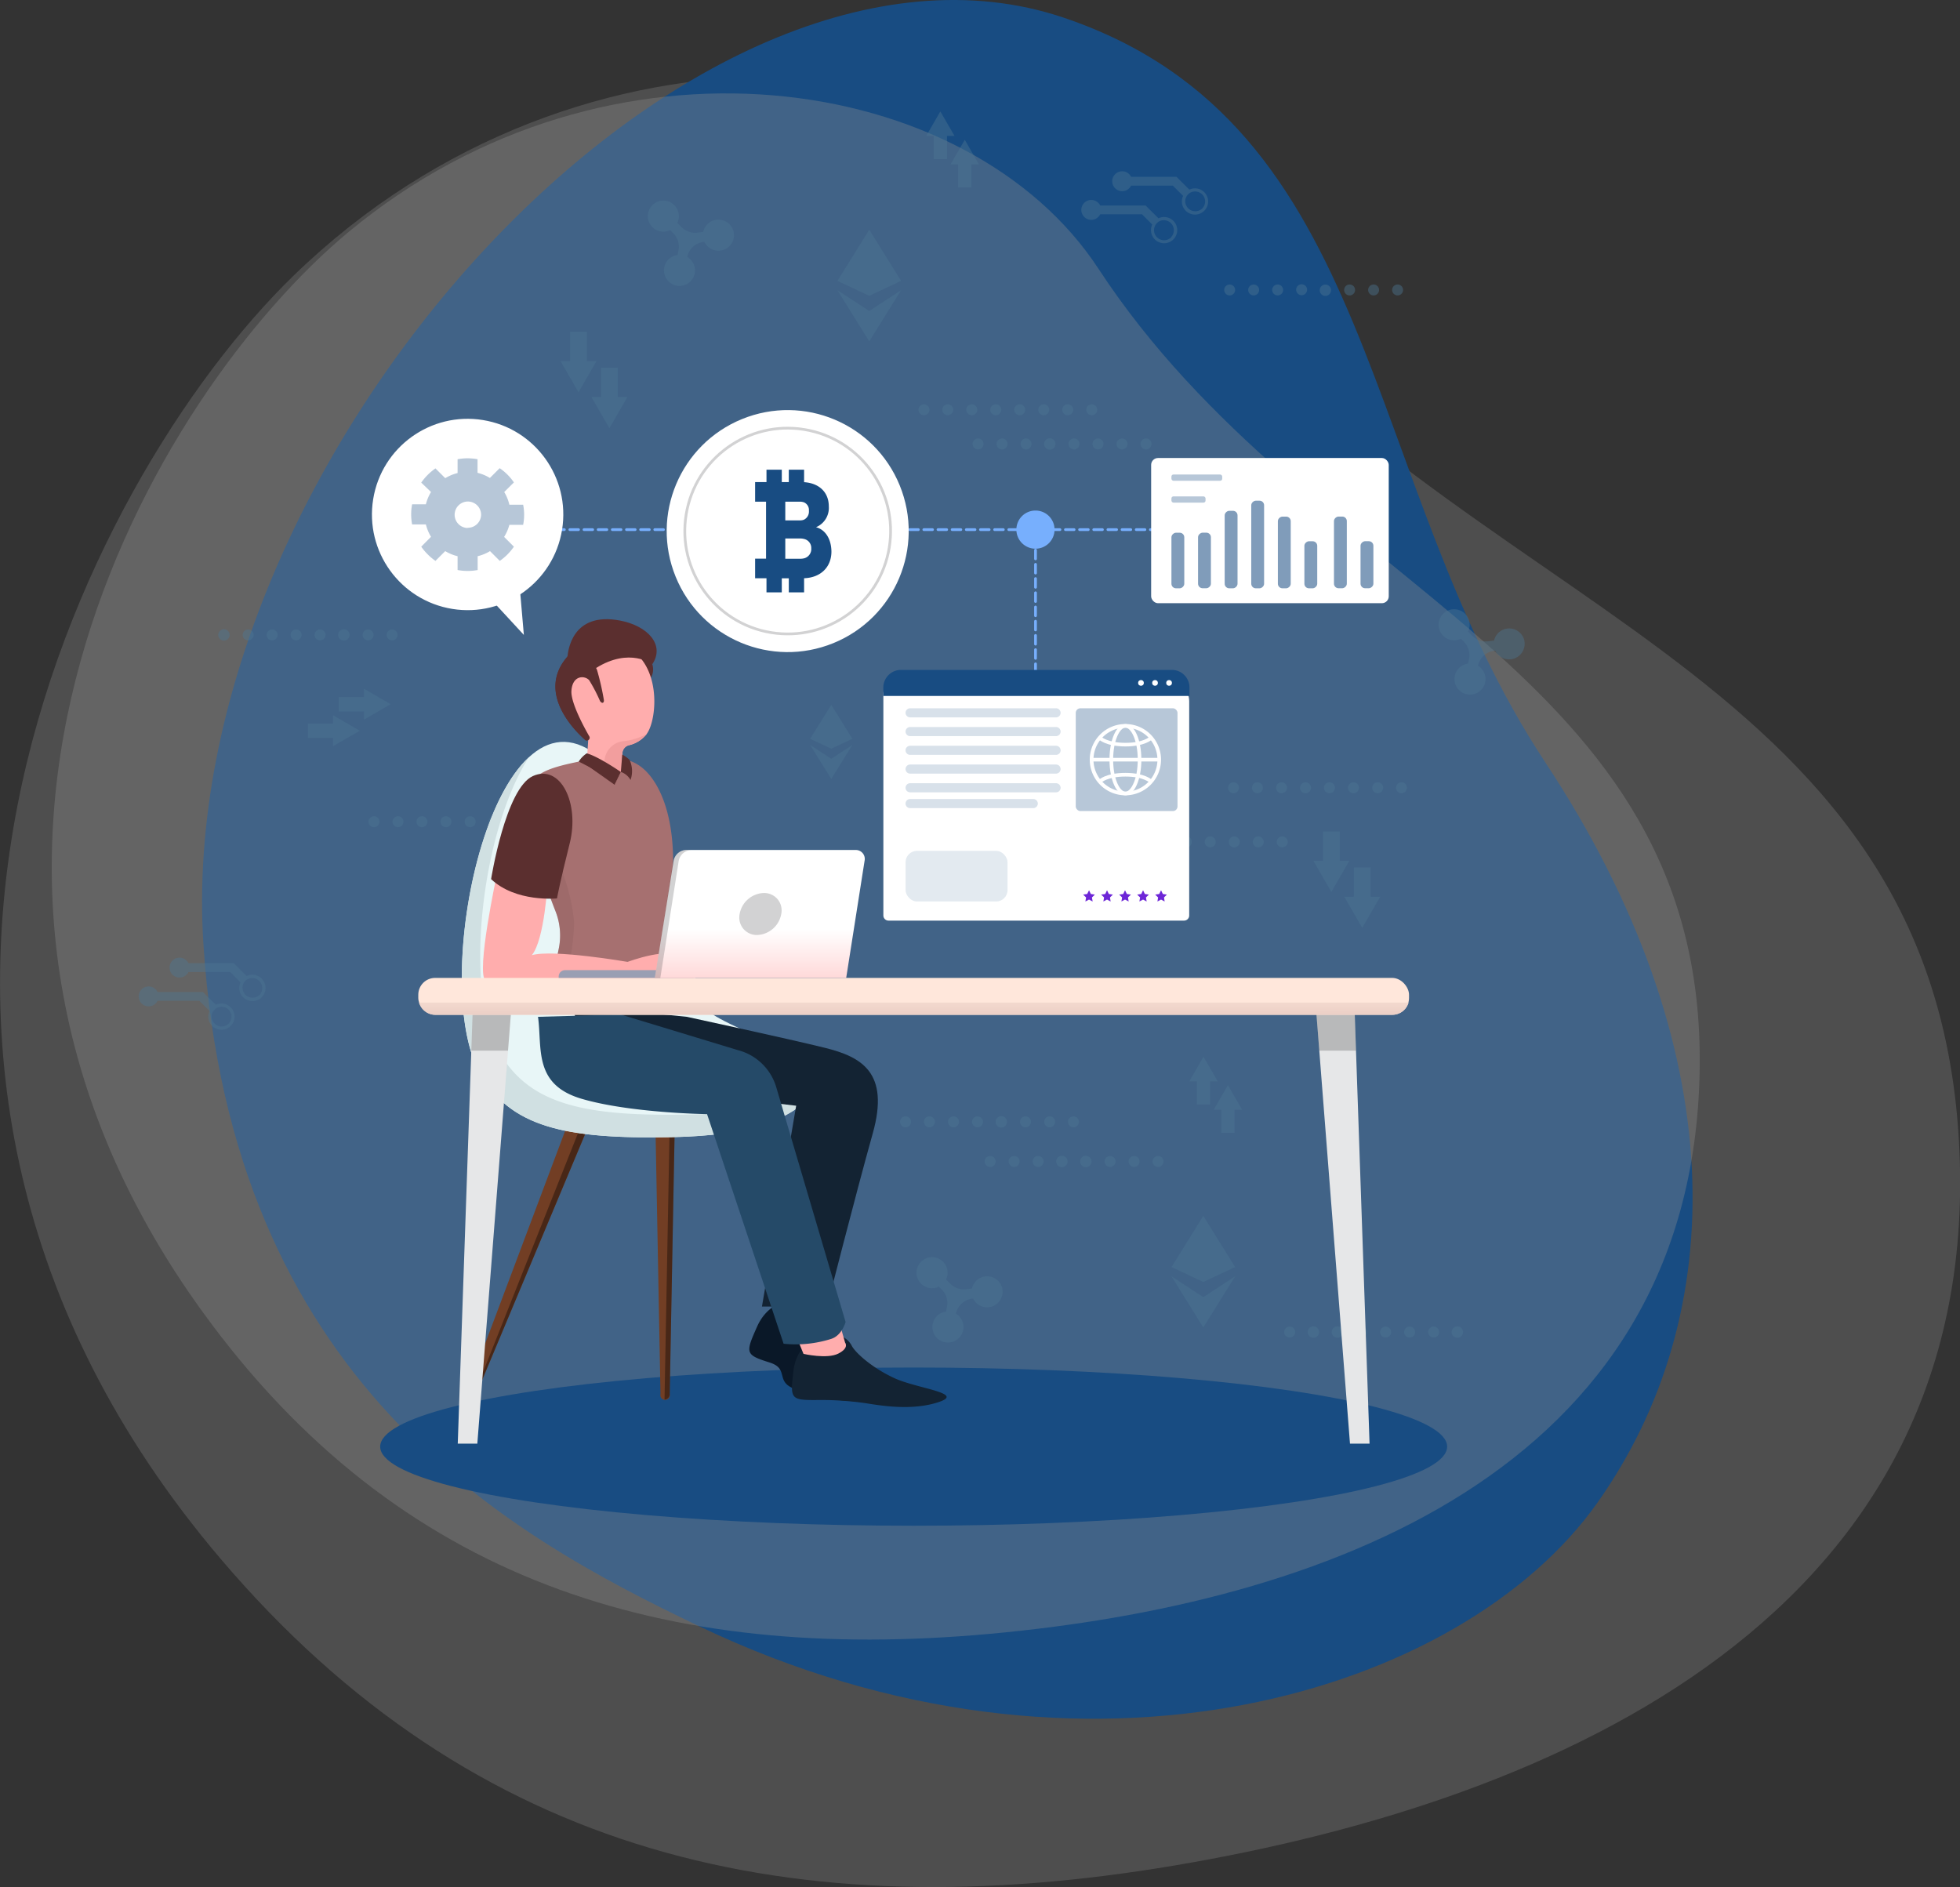 <svg xmlns="http://www.w3.org/2000/svg" xmlns:xlink="http://www.w3.org/1999/xlink" viewBox="0 0 358.51 345.19"><rect x="0" y="0" width="358.51" height="345.19" fill="#333333" stroke="none"/><defs><style>.cls-1{isolation:isolate;}.cls-2{fill:#d6d6d6;opacity:0.17;}.cls-2,.cls-21,.cls-4,.cls-5{mix-blend-mode:multiply;}.cls-3,.cls-32,.cls-33,.cls-34{fill:#184c82;}.cls-4{fill:#909090;opacity:0.34;}.cls-5{opacity:0.43;}.cls-6{fill:#4c7693;}.cls-7{fill:#723e24;}.cls-8{opacity:0.37;}.cls-9{fill:#e8f6f7;}.cls-10{fill:#d0e0e2;}.cls-11{fill:#0a1828;}.cls-12{fill:#132333;}.cls-13{fill:#ffadad;}.cls-14{fill:#254a68;}.cls-15{fill:#a67070;}.cls-16{fill:#916262;opacity:0.38;}.cls-17{fill:#5b2f2f;}.cls-18{fill:#f29e9e;}.cls-19{fill:#e5bb98;}.cls-20{fill:#e6e7e8;}.cls-21,.cls-26,.cls-37{opacity:0.2;}.cls-22{fill:#ffe7db;}.cls-23{fill:url(#linear-gradient);}.cls-24{fill:#9a9fb3;}.cls-25{fill:url(#linear-gradient-2);}.cls-26{fill:#212226;}.cls-27{fill:#77affd;}.cls-28,.cls-29,.cls-30,.cls-37{fill:none;stroke-width:0.5px;}.cls-28,.cls-29,.cls-30{stroke:#77affd;stroke-linecap:round;stroke-linejoin:round;}.cls-29{stroke-dasharray:1.59 1;}.cls-30{stroke-dasharray:1.6 1;}.cls-31{fill:#fff;}.cls-32,.cls-35{opacity:0.55;}.cls-33{opacity:0.31;}.cls-34{opacity:0.12;}.cls-36{fill:#6d26d7;}.cls-37{stroke:#212226;stroke-miterlimit:10;}</style><linearGradient id="linear-gradient" x1="167.12" y1="173" x2="167.12" y2="197.17" gradientUnits="userSpaceOnUse"><stop offset="0" stop-color="#ffe7db"/><stop offset="0.24" stop-color="#fde4d8"/><stop offset="0.41" stop-color="#f5dbd0"/><stop offset="0.56" stop-color="#e8cbc2"/><stop offset="0.69" stop-color="#d6b5ae"/><stop offset="0.82" stop-color="#be9994"/><stop offset="0.94" stop-color="#a27674"/><stop offset="1" stop-color="#916262"/></linearGradient><linearGradient id="linear-gradient-2" x1="1497.75" y1="169.74" x2="1497.75" y2="188.87" gradientTransform="matrix(-1, 0, -0.16, 1.01, 1663.36, -1.46)" gradientUnits="userSpaceOnUse"><stop offset="0" stop-color="#fff"/><stop offset="1" stop-color="#ffadad"/></linearGradient></defs><title>Asset 6</title><g class="cls-1"><g id="Layer_2" data-name="Layer 2"><g id="OBJECTS"><path class="cls-2" d="M40.45,285.25C86.81,339.7,145.32,353,215,341.21s148.59-45.83,143.28-133.06-91.57-96.09-142.78-162.4C184.55,5.7,106.17-.54,53.65,50.47,15.19,87.84-38,193.07,40.45,285.25Z"/><path class="cls-3" d="M194.56,3.23c58.2,19.64,53.86,84.36,88.12,136.26s34,100.84,9.45,135.47S198.61,331.23,128,297.53c-35.75-17.07-85.62-45-90.79-124.78C31.45,83.87,126.6-19.7,194.56,3.23Z"/><path class="cls-4" d="M37.13,240.07c35.61,49.09,84.2,64.22,143.87,58.8s128.64-29,129.89-103.06-71.08-87.27-110-146.7C177.36,13.21,111.5,2.78,63.74,42.45,28.77,71.5-23.15,157,37.13,240.07Z"/><ellipse class="cls-3" cx="167.12" cy="264.62" rx="97.58" ry="14.47"/><g class="cls-5"><path class="cls-6" d="M225.92,53.09a1,1,0,1,1-1-1.05A1,1,0,0,1,225.92,53.09Z"/><path class="cls-6" d="M230.31,53.09a1,1,0,1,1-1-1.05A1,1,0,0,1,230.31,53.09Z"/><path class="cls-6" d="M234.7,53.09a1,1,0,1,1-1-1.05A1,1,0,0,1,234.7,53.09Z"/><path class="cls-6" d="M239.08,53.09A1,1,0,1,1,238,52,1,1,0,0,1,239.08,53.09Z"/><circle class="cls-6" cx="242.43" cy="53.09" r="1.04"/><path class="cls-6" d="M247.86,53.09a1,1,0,1,1-1-1.05A1,1,0,0,1,247.86,53.09Z"/><path class="cls-6" d="M252.25,53.09a1,1,0,1,1-1-1.05A1,1,0,0,1,252.25,53.09Z"/><path class="cls-6" d="M256.64,53.09a1,1,0,1,1-1-1.05A1,1,0,0,1,256.64,53.09Z"/><path class="cls-6" d="M170,75a1,1,0,1,1-1-1.05A1,1,0,0,1,170,75Z"/><path class="cls-6" d="M174.36,75a1,1,0,1,1-1-1.05A1,1,0,0,1,174.36,75Z"/><path class="cls-6" d="M178.75,75a1,1,0,1,1-1-1.05A1,1,0,0,1,178.75,75Z"/><path class="cls-6" d="M183.14,75a1,1,0,1,1-1-1.05A1,1,0,0,1,183.14,75Z"/><path class="cls-6" d="M187.52,75a1,1,0,1,1-1-1.05A1,1,0,0,1,187.52,75Z"/><path class="cls-6" d="M191.91,75a1,1,0,1,1-1-1.05A1,1,0,0,1,191.91,75Z"/><path class="cls-6" d="M196.3,75a1,1,0,1,1-1-1.05A1,1,0,0,1,196.3,75Z"/><path class="cls-6" d="M200.69,75a1,1,0,1,1-1-1.05A1,1,0,0,1,200.69,75Z"/><path class="cls-6" d="M179.9,81.21a1,1,0,1,1-1-1A1,1,0,0,1,179.9,81.21Z"/><path class="cls-6" d="M184.29,81.21a1,1,0,1,1-1-1A1,1,0,0,1,184.29,81.21Z"/><path class="cls-6" d="M188.68,81.21a1,1,0,1,1-1.05-1A1,1,0,0,1,188.68,81.21Z"/><path class="cls-6" d="M193.06,81.21a1,1,0,1,1-2.08,0,1,1,0,0,1,2.08,0Z"/><path class="cls-6" d="M197.45,81.21a1,1,0,1,1-1-1A1,1,0,0,1,197.45,81.21Z"/><path class="cls-6" d="M201.84,81.21a1,1,0,1,1-1-1A1,1,0,0,1,201.84,81.21Z"/><path class="cls-6" d="M206.23,81.21a1,1,0,1,1-1-1A1,1,0,0,1,206.23,81.21Z"/><path class="cls-6" d="M210.62,81.21a1,1,0,1,1-1-1A1,1,0,0,1,210.62,81.21Z"/><path class="cls-6" d="M166.64,205.21a1,1,0,1,1-1-1A1,1,0,0,1,166.64,205.21Z"/><path class="cls-6" d="M171,205.21a1,1,0,1,1-1.05-1A1,1,0,0,1,171,205.21Z"/><path class="cls-6" d="M175.41,205.21a1,1,0,1,1-1-1A1,1,0,0,1,175.41,205.21Z"/><path class="cls-6" d="M179.8,205.21a1,1,0,1,1-1-1A1,1,0,0,1,179.8,205.21Z"/><path class="cls-6" d="M184.19,205.21a1,1,0,0,1-2.08,0,1,1,0,1,1,2.08,0Z"/><path class="cls-6" d="M188.58,205.21a1,1,0,1,1-1-1A1,1,0,0,1,188.58,205.21Z"/><path class="cls-6" d="M193,205.21a1,1,0,1,1-1.05-1A1,1,0,0,1,193,205.21Z"/><path class="cls-6" d="M197.35,205.21a1,1,0,1,1-1-1A1,1,0,0,1,197.35,205.21Z"/><path class="cls-6" d="M182.11,212.46a1,1,0,1,1-1-1A1,1,0,0,1,182.11,212.46Z"/><path class="cls-6" d="M186.5,212.46a1,1,0,1,1-1.05-1A1,1,0,0,1,186.5,212.46Z"/><path class="cls-6" d="M190.88,212.46a1,1,0,1,1-1-1A1,1,0,0,1,190.88,212.46Z"/><path class="cls-6" d="M195.27,212.46a1,1,0,1,1-2.08,0,1,1,0,1,1,2.08,0Z"/><path class="cls-6" d="M199.66,212.46a1,1,0,1,1-2.08,0,1,1,0,1,1,2.08,0Z"/><path class="cls-6" d="M204.05,212.46a1,1,0,1,1-1-1A1,1,0,0,1,204.05,212.46Z"/><path class="cls-6" d="M208.44,212.46a1,1,0,1,1-1.05-1A1,1,0,0,1,208.44,212.46Z"/><path class="cls-6" d="M212.82,212.46a1,1,0,1,1-1-1A1,1,0,0,1,212.82,212.46Z"/><path class="cls-6" d="M42,116.14a1,1,0,0,1-2.08,0,1,1,0,0,1,2.08,0Z"/><path class="cls-6" d="M46.39,116.14a1,1,0,1,1-1-1A1,1,0,0,1,46.39,116.14Z"/><path class="cls-6" d="M50.78,116.14a1,1,0,1,1-1.05-1A1,1,0,0,1,50.78,116.14Z"/><path class="cls-6" d="M55.16,116.14a1,1,0,1,1-1-1A1,1,0,0,1,55.16,116.14Z"/><path class="cls-6" d="M59.55,116.14a1,1,0,1,1-1-1A1,1,0,0,1,59.55,116.14Z"/><path class="cls-6" d="M63.94,116.14a1,1,0,0,1-2.08,0,1,1,0,1,1,2.08,0Z"/><path class="cls-6" d="M68.33,116.14a1,1,0,1,1-1-1A1,1,0,0,1,68.33,116.14Z"/><path class="cls-6" d="M72.72,116.14a1,1,0,1,1-1-1A1,1,0,0,1,72.72,116.14Z"/><path class="cls-6" d="M69.41,150.31a1,1,0,1,1-1-1A1,1,0,0,1,69.41,150.31Z"/><path class="cls-6" d="M73.8,150.31a1,1,0,1,1-1-1A1,1,0,0,1,73.8,150.31Z"/><path class="cls-6" d="M78.19,150.31a1,1,0,1,1-1-1A1,1,0,0,1,78.19,150.31Z"/><path class="cls-6" d="M82.57,150.31a1,1,0,1,1-1-1A1,1,0,0,1,82.57,150.31Z"/><path class="cls-6" d="M87,150.31a1,1,0,1,1-1-1A1,1,0,0,1,87,150.31Z"/><path class="cls-6" d="M91.35,150.31a1,1,0,1,1-1-1A1,1,0,0,1,91.35,150.31Z"/><path class="cls-6" d="M95.74,150.31a1,1,0,1,1-1-1A1,1,0,0,1,95.74,150.31Z"/><path class="cls-6" d="M100.13,150.31a1,1,0,1,1-1-1A1,1,0,0,1,100.13,150.31Z"/><path class="cls-6" d="M204.82,154a1,1,0,1,1-1-1A1,1,0,0,1,204.82,154Z"/><path class="cls-6" d="M209.21,154a1,1,0,1,1-1-1A1,1,0,0,1,209.21,154Z"/><path class="cls-6" d="M213.6,154a1,1,0,1,1-1-1A1,1,0,0,1,213.6,154Z"/><path class="cls-6" d="M218,154a1,1,0,1,1-2.08,0,1,1,0,1,1,2.08,0Z"/><path class="cls-6" d="M222.37,154a1,1,0,1,1-1-1A1,1,0,0,1,222.37,154Z"/><path class="cls-6" d="M226.76,154a1,1,0,1,1-1-1A1,1,0,0,1,226.76,154Z"/><path class="cls-6" d="M231.15,154a1,1,0,1,1-1-1A1,1,0,0,1,231.15,154Z"/><path class="cls-6" d="M235.54,154a1,1,0,1,1-1-1A1,1,0,0,1,235.54,154Z"/><path class="cls-6" d="M226.63,144.1a1,1,0,1,1-1-1A1,1,0,0,1,226.63,144.1Z"/><path class="cls-6" d="M231,144.1a1,1,0,1,1-1-1A1,1,0,0,1,231,144.1Z"/><path class="cls-6" d="M235.41,144.1a1,1,0,1,1-1-1A1,1,0,0,1,235.41,144.1Z"/><path class="cls-6" d="M239.8,144.1a1,1,0,1,1-1-1A1,1,0,0,1,239.8,144.1Z"/><path class="cls-6" d="M244.18,144.1a1,1,0,1,1-1-1A1,1,0,0,1,244.18,144.1Z"/><path class="cls-6" d="M248.57,144.1a1,1,0,1,1-1-1A1,1,0,0,1,248.57,144.1Z"/><path class="cls-6" d="M253,144.1a1,1,0,1,1-1-1A1,1,0,0,1,253,144.1Z"/><path class="cls-6" d="M257.35,144.1a1,1,0,1,1-1-1A1,1,0,0,1,257.35,144.1Z"/><polygon class="cls-6" points="159 42.02 153.18 51.38 159 54.11 164.82 51.38 159 42.02"/><polygon class="cls-6" points="159 62.44 164.82 53.09 159 56.89 153.18 53.09 159 62.44"/><polygon class="cls-6" points="220.1 222.41 214.29 231.77 220.1 234.5 225.92 231.77 220.1 222.41"/><polygon class="cls-6" points="220.1 242.83 225.92 233.47 220.1 237.28 214.29 233.47 220.1 242.83"/><polygon class="cls-6" points="152.05 128.93 148.19 135.14 152.05 136.95 155.91 135.14 152.05 128.93"/><polygon class="cls-6" points="152.05 142.48 155.91 136.27 152.05 138.8 148.19 136.27 152.05 142.48"/><path class="cls-6" d="M220.28,35.16a2.39,2.39,0,0,0-2.73-.47l-2.35-2.35h-8.31a1.82,1.82,0,1,0,0,1.62h7.64l1.88,1.87a2.4,2.4,0,1,0,3.87-.67Zm-.4,3a1.84,1.84,0,0,1-3-1.9A1.86,1.86,0,0,1,218,35.12a1.86,1.86,0,0,1,1.9.44A1.83,1.83,0,0,1,219.88,38.16Z"/><path class="cls-6" d="M214.63,40.4a2.41,2.41,0,0,0-2.73-.47l-2.35-2.34h-8.31a1.82,1.82,0,1,0,0,1.61h7.65l1.87,1.87a2.4,2.4,0,1,0,3.87-.67Zm-.4,3a1.83,1.83,0,0,1-2.6,0,1.81,1.81,0,0,1-.44-1.89,1.84,1.84,0,0,1,.44-.71,1.73,1.73,0,0,1,.7-.44,1.84,1.84,0,0,1,1.9,3Z"/><path class="cls-6" d="M47.85,179a2.39,2.39,0,0,0-2.73-.47l-2.34-2.34H34.47a1.82,1.82,0,1,0,0,1.61h7.64L44,179.7a2.4,2.4,0,1,0,3.87-.67Zm-.4,3a1.83,1.83,0,0,1-3-1.9,1.78,1.78,0,0,1,.43-.7,1.84,1.84,0,0,1,2.6,2.6Z"/><path class="cls-6" d="M42.2,184.27a2.4,2.4,0,0,0-2.73-.47l-2.34-2.34H28.82a1.82,1.82,0,1,0,0,1.61h7.64l1.87,1.87a2.4,2.4,0,1,0,3.87-.67Zm-.4,3a1.83,1.83,0,0,1-3-1.89,1.84,1.84,0,0,1,3-.71A1.83,1.83,0,0,1,41.8,187.27Z"/><polygon class="cls-6" points="174.6 24.87 172 20.38 169.41 24.87 170.79 24.87 170.79 29.11 173.22 29.11 173.22 24.87 174.6 24.87"/><polygon class="cls-6" points="179.06 30.07 176.47 25.57 173.87 30.07 175.25 30.07 175.25 34.3 177.68 34.3 177.68 30.07 179.06 30.07"/><polygon class="cls-6" points="108.18 72.62 111.47 78.32 114.76 72.62 113 72.62 113 67.26 109.94 67.26 109.94 72.62 108.18 72.62"/><polygon class="cls-6" points="102.53 66.05 105.82 71.75 109.11 66.05 107.35 66.05 107.35 60.69 104.28 60.69 104.28 66.05 102.53 66.05"/><polygon class="cls-6" points="245.89 164.03 249.17 169.73 252.46 164.03 250.71 164.03 250.71 158.67 247.64 158.67 247.64 164.03 245.89 164.03"/><polygon class="cls-6" points="240.24 157.46 243.52 163.15 246.81 157.46 245.06 157.46 245.06 152.1 241.99 152.1 241.99 157.46 240.24 157.46"/><polygon class="cls-6" points="66.57 131.64 71.46 128.81 66.57 125.99 66.57 127.5 61.96 127.5 61.96 130.13 66.57 130.13 66.57 131.64"/><polygon class="cls-6" points="60.92 136.49 65.81 133.67 60.92 130.84 60.92 132.35 56.32 132.35 56.32 134.99 60.92 134.99 60.92 136.49"/><path class="cls-6" d="M278.85,117.31a2.84,2.84,0,0,0-5.57-.13l-1.09.13a3.52,3.52,0,0,1-2.89-1l-.77-.78a2.84,2.84,0,1,0-1.31,1.31l.54.54a3.48,3.48,0,0,1,.94,3.19l-.17.83a2.82,2.82,0,0,0-2.43,2.25,2.84,2.84,0,1,0,4.24-1.87,3.51,3.51,0,0,1,3-2.75l.15,0a2.84,2.84,0,0,0,5.35-1.71Z"/><path class="cls-6" d="M183.36,235.82a2.84,2.84,0,0,0-5.57-.13l-1.09.13a3.5,3.5,0,0,1-2.89-1l-.77-.77a2.84,2.84,0,1,0-1.31,1.31l.54.54a3.48,3.48,0,0,1,.94,3.19l-.17.83a2.82,2.82,0,0,0-2.43,2.25,2.84,2.84,0,1,0,4.24-1.87,3.5,3.5,0,0,1,3-2.75l.15,0a2.84,2.84,0,0,0,5.35-1.71Z"/><path class="cls-6" d="M134.21,42.55a2.84,2.84,0,0,0-5.58-.13l-1.08.13a3.48,3.48,0,0,1-2.89-1l-.77-.77a2.84,2.84,0,1,0-1.31,1.31l.53.53a3.51,3.51,0,0,1,1,3.2l-.17.83a2.83,2.83,0,0,0-2.44,2.25,2.88,2.88,0,0,0,2.07,3.31A2.84,2.84,0,0,0,125.7,47a3.5,3.5,0,0,1,3-2.75l.15,0a2.84,2.84,0,0,0,5.36-1.71Z"/><polygon class="cls-6" points="222.74 197.8 220.14 193.3 217.54 197.8 218.93 197.8 218.93 202.03 221.35 202.03 221.35 197.8 222.74 197.8"/><polygon class="cls-6" points="227.2 202.99 224.6 198.5 222.01 202.99 223.39 202.99 223.39 207.22 225.81 207.22 225.81 202.99 227.2 202.99"/><path class="cls-6" d="M236.9,243.66a1,1,0,1,1-1-1A1,1,0,0,1,236.9,243.66Z"/><path class="cls-6" d="M241.28,243.66a1,1,0,1,1-2.08,0,1,1,0,0,1,2.08,0Z"/><path class="cls-6" d="M245.67,243.66a1,1,0,1,1-2.08,0,1,1,0,1,1,2.08,0Z"/><path class="cls-6" d="M250.06,243.66a1,1,0,1,1-1-1A1,1,0,0,1,250.06,243.66Z"/><path class="cls-6" d="M254.45,243.66a1,1,0,1,1-1-1A1,1,0,0,1,254.45,243.66Z"/><path class="cls-6" d="M258.84,243.66a1,1,0,1,1-1-1A1,1,0,0,1,258.84,243.66Z"/><path class="cls-6" d="M263.23,243.66a1,1,0,1,1-1.05-1A1,1,0,0,1,263.23,243.66Z"/><path class="cls-6" d="M267.61,243.66a1,1,0,1,1-2.08,0,1,1,0,0,1,2.08,0Z"/></g><path class="cls-7" d="M87,255.3l22.45-53.61-3.6-1.43L85.4,254.67a.87.87,0,1,0,1.58.63Z"/><path class="cls-8" d="M105.21,201.93l2.28.9-21.1,53.1a1.26,1.26,0,0,0,.59-.63l22.45-53.61-3.6-1.43Z"/><path class="cls-7" d="M122.5,255l1.09-58.1h-3.87l1.09,58.1a.87.87,0,1,0,1.69,0Z"/><path class="cls-8" d="M119.75,198.38h2.88L121.55,256h.1a1,1,0,0,0,.85-1.07l1.09-58.1h-3.87Z"/><path class="cls-7" d="M156.33,255.3l-22.45-53.61,3.59-1.43,20.43,54.41a.87.87,0,1,1-1.57.63Z"/><g class="cls-8"><path d="M157.9,254.67l-20.43-54.41-3.59,1.43.41,1,2.23-.89,20.31,54.1a.79.79,0,0,0,.68.09A1,1,0,0,0,157.9,254.67Z"/></g><path class="cls-9" d="M147.29,201.59c-3.92,3.19-9.73,6.13-24.49,6.42-19.41.38-29.57-1.82-35.08-11.83-9.21-16.72,2.31-70.72,20.49-58.76,15.2,10,18.24,41.93,20.25,46.34S156.8,193.85,147.29,201.59Z"/><path class="cls-10" d="M126.17,203.87c-19.41.39-29.57-1.82-35.09-11.83-6.28-11.41-2.91-40.19,5.65-53.51-11,10.15-16.07,44.84-9,57.65,5.51,10,15.67,12.21,35.08,11.83,14.76-.29,20.57-3.23,24.49-6.42a4.78,4.78,0,0,0,2.05-3.14C145.41,201.24,139.37,203.61,126.17,203.87Z"/><path class="cls-11" d="M150.61,241.4c.25,1.42-2.43,5.16,1.16,8.31s11.76,6.46,6.35,6.58a31.51,31.51,0,0,1-13.35-2.48c-2.75-1.36-.56-3.5-4-4.58-4.5-1.42-4.45-1.7-2.27-6.6C141.52,235.9,149.8,236.83,150.61,241.4Z"/><path class="cls-12" d="M155.81,246.19c.63,1.22,3.64,4,7.8,5.91s13,2.73,8.09,4.37-10.62.64-13.52.18a57.78,57.78,0,0,0-9.11-.55c-4.51,0-4.54-.31-3.93-5.39C146,243.72,153.79,242.24,155.81,246.19Z"/><path class="cls-13" d="M145.22,243.37l1.75,4.28s4.31,1,6.37-.05,1.24-2,1.24-2l-1.81-6.34Z"/><path class="cls-12" d="M125.65,186s18.49,4,25.2,5.66,11.93,4.48,8.79,15.66S151.29,239,151.29,239H139.37l6.26-36.74-34.89-4.11-6.43-14.27Z"/><path class="cls-14" d="M98.41,186c.79,5.76-.9,12.39,8,15s22.92,2.8,22.92,2.8l14,42a21.54,21.54,0,0,0,8.68-.88c2-.61,2.66-3.1,2.66-3.1l-12.67-42.9A9.9,9.9,0,0,0,135,192.1l-21.49-6.53Z"/><path class="cls-15" d="M101.62,166.71a12.1,12.1,0,0,1,.55,7c-1,4.67.15,5,.15,5a59.64,59.64,0,0,0,11.59,5.66c3.77,1.18,7,1,6.9-3.19v0c0-.26,0-.5,0-.73-.17-9.37,1.78-9.84,2.26-20.32.5-10.76-2.38-16.75-5.22-19.36s-6.75-2.69-14.07-1c-5.5,1.3-7.31,2.76-7.27,6.83a32.59,32.59,0,0,0,.6,5A89.87,89.87,0,0,0,101.62,166.71Z"/><path class="cls-16" d="M101.62,166.71a12.1,12.1,0,0,1,.55,7c-1,4.67.15,5,.15,5a59.64,59.64,0,0,0,11.59,5.66l4.92-.46,2-1.55v-1.23c0-.26,0-.5,0-.73a37.26,37.26,0,0,1-7.42-.2,30.62,30.62,0,0,1-7.28-1.82,2.86,2.86,0,0,1-1.8-3.16,41.09,41.09,0,0,0,.69-6.53,35,35,0,0,0-1.75-8.05,16.24,16.24,0,0,1-.66-6,54.63,54.63,0,0,0,0-6.79l-3.9-2.11-2.18.81a32.59,32.59,0,0,0,.6,5A89.87,89.87,0,0,0,101.62,166.71Z"/><path class="cls-17" d="M119.31,121.51a3,3,0,0,1-.25,2.45l-3-4.09,2.11,0Z"/><path class="cls-13" d="M102.92,126.91c.13,5.27,4.68,8.33,4.68,8.33l-.31,4.79,3.07,2,2.1,1.36,1.21-2.52.17-3.09a1.59,1.59,0,0,1,1.26-1.47,5.8,5.8,0,0,0,3-1.81,1.12,1.12,0,0,0,.19-.24h0c2-2.72,2.75-13.11-4.07-16.07C107.17,115.13,102.78,121.64,102.92,126.91Z"/><path class="cls-18" d="M110.57,139.14l-.21,2.88,2.1,1.36,1.21-2.52.17-3.09a1.59,1.59,0,0,1,1.26-1.47,5.8,5.8,0,0,0,3-1.81,1.12,1.12,0,0,0,.19-.24,11,11,0,0,1-4.29,1.33A3.86,3.86,0,0,0,110.57,139.14Z"/><path class="cls-17" d="M110.28,128.54c-.27.11-.53-.31-.53-.31a29.14,29.14,0,0,0-2-3.83c-.91-.92-3.06-.83-3.23,2-.13,2.2,2.47,6.91,3.27,8.29a.5.5,0,0,1-.13.66.52.52,0,0,1-.29.11h0a.49.49,0,0,1-.34-.12c-1.68-1.48-9.1-8.59-3.21-15.28,0,0,4.68.3,5.4,2.55a48.05,48.05,0,0,1,1.22,5.33S110.55,128.42,110.28,128.54Z"/><path class="cls-17" d="M119.31,121.51s-4.09-3.19-10.31.7l-5.1-1.3s-.21-.07-.1-.84.68-8.25,9.6-6.56C118.53,114.48,121.67,118,119.31,121.51Z"/><path class="cls-17" d="M107.33,137.8a4.89,4.89,0,0,0-1.48,1.52,19.65,19.65,0,0,1,1.9,1c.8.49,4.67,3.23,4.67,3.23l1.14-2.34S109.52,138.41,107.33,137.8Z"/><path class="cls-17" d="M113.56,141.2a3.24,3.24,0,0,1,1.77,1.47,4.8,4.8,0,0,0-.19-3.69,6.27,6.27,0,0,0-1.32-.95Z"/><path class="cls-19" d="M102.8,183.27a8.43,8.43,0,0,0,.93,1c.21.12.25-.13.17-.31S102.83,183,102.8,183.27Z"/><path class="cls-17" d="M107.39,135.48h0a.49.49,0,0,1-.34-.12c-1.68-1.48-9.1-8.59-3.21-15.28a6.91,6.91,0,0,0-.17,2.13S99.87,128.28,107.39,135.48Z"/><path class="cls-13" d="M90.9,159.88S87,178,88.82,179.4s22.88,1.59,24.84,1.9,10,1.62,14.07-2c.53-.47-2.49-.27-3.2-1.84s.37-1.4,0-2.06c-1.45-2.55-9.74.55-9.74.55s-13.58-2.35-17.51-1.23c2.36-2.86,2.9-13.52,2.9-13.52Z"/><path class="cls-17" d="M89.83,160.81s2.64-16.62,7.66-18.86,8.57,4.94,6.72,12.31-2.33,10.08-2.33,10.08S94.36,165.1,89.83,160.81Z"/><polygon class="cls-20" points="87.31 264.07 83.73 264.07 86.56 182.01 93.72 182.01 87.31 264.07"/><polygon class="cls-21" points="86.21 192.19 92.92 192.19 93.72 182.01 86.56 182.01 86.21 192.19"/><polygon class="cls-20" points="246.93 264.07 250.51 264.07 247.68 182.01 240.52 182.01 246.93 264.07"/><polygon class="cls-21" points="248.03 192.19 241.31 192.19 240.52 182.01 247.68 182.01 248.03 192.19"/><rect class="cls-22" x="76.51" y="178.88" width="181.22" height="6.75" rx="3.08" ry="3.08"/><path class="cls-23" d="M76.64,183.39a3.06,3.06,0,0,0,2.94,2.24H254.65a3.07,3.07,0,0,0,3-2.24Z"/><path class="cls-24" d="M102.18,177.47h51.72a0,0,0,0,1,0,0v.25a1.17,1.17,0,0,1-1.17,1.17H102.18a0,0,0,0,1,0,0v-1.42A0,0,0,0,1,102.18,177.47Z" transform="translate(256.09 356.35) rotate(180)"/><path class="cls-25" d="M119.78,178.88h35l3.36-21.4a1.64,1.64,0,0,0-1.65-2h-31a2.4,2.4,0,0,0-2.28,2Z"/><path class="cls-26" d="M125.42,155.5h1a2.41,2.41,0,0,0-2.28,2l-3.36,21.4h-1l3.36-21.4A2.4,2.4,0,0,1,125.42,155.5Z"/><path class="cls-26" d="M135.29,167.19a3.19,3.19,0,0,0,3.2,3.84,4.65,4.65,0,0,0,4.41-3.84,3.18,3.18,0,0,0-3.2-3.84A4.65,4.65,0,0,0,135.29,167.19Z"/><path class="cls-27" d="M192.89,96.88a3.49,3.49,0,1,1-3.48-3.49A3.48,3.48,0,0,1,192.89,96.88Z"/><line class="cls-28" x1="99.84" y1="96.88" x2="100.64" y2="96.88"/><line class="cls-29" x1="101.64" y1="96.88" x2="220.28" y2="96.88"/><line class="cls-28" x1="220.78" y1="96.88" x2="221.58" y2="96.88"/><line class="cls-30" x1="189.41" y1="98.03" x2="189.41" y2="145.45"/><rect class="cls-31" x="210.56" y="83.78" width="43.46" height="26.56" rx="1.26" ry="1.26"/><rect class="cls-32" x="210.37" y="101.35" width="10.16" height="2.35" rx="0.83" ry="0.83" transform="translate(112.92 317.98) rotate(-90)"/><rect class="cls-32" x="215.24" y="101.35" width="10.16" height="2.35" rx="0.83" ry="0.83" transform="translate(117.79 322.84) rotate(-90)"/><rect class="cls-32" x="218.09" y="99.35" width="14.17" height="2.35" rx="0.83" ry="0.83" transform="translate(124.66 325.7) rotate(-90)"/><rect class="cls-32" x="222.03" y="98.42" width="16.02" height="2.35" rx="0.83" ry="0.83" transform="translate(130.45 329.64) rotate(-90)"/><rect class="cls-32" x="228.35" y="99.88" width="13.11" height="2.35" rx="0.83" ry="0.83" transform="translate(133.86 335.96) rotate(-90)"/><rect class="cls-32" x="235.47" y="102.13" width="8.6" height="2.35" rx="0.83" ry="0.83" transform="translate(136.46 343.08) rotate(-90)"/><rect class="cls-32" x="238.62" y="99.88" width="13.11" height="2.35" rx="0.83" ry="0.83" transform="translate(144.12 346.22) rotate(-90)"/><rect class="cls-32" x="245.74" y="102.13" width="8.6" height="2.35" rx="0.83" ry="0.83" transform="translate(146.73 353.34) rotate(-90)"/><rect class="cls-33" x="214.27" y="86.8" width="9.29" height="1.14" rx="0.37" ry="0.37"/><rect class="cls-33" x="214.27" y="90.8" width="6.24" height="1.14" rx="0.37" ry="0.37"/><path class="cls-31" d="M164.52,124h48.63a4.37,4.37,0,0,1,4.37,4.37v39.09a.94.94,0,0,1-.94.94H162.52a.94.94,0,0,1-.94-.94V126.91A2.95,2.95,0,0,1,164.52,124Z"/><rect class="cls-34" x="165.64" y="155.64" width="18.65" height="9.26" rx="2.08" ry="2.08"/><g class="cls-35"><path class="cls-33" d="M193.17,131.22h-26.7a.83.83,0,0,1-.83-.83h0a.83.83,0,0,1,.83-.83h26.7a.84.84,0,0,1,.83.83h0A.83.83,0,0,1,193.17,131.22Z"/><path class="cls-33" d="M193.17,134.65h-26.7a.83.83,0,0,1-.83-.83h0a.83.83,0,0,1,.83-.83h26.7a.83.83,0,0,1,.83.83h0A.83.83,0,0,1,193.17,134.65Z"/><path class="cls-33" d="M193.17,138.08h-26.7a.83.83,0,0,1-.83-.83h0a.83.83,0,0,1,.83-.83h26.7a.83.83,0,0,1,.83.83h0A.83.83,0,0,1,193.17,138.08Z"/><path class="cls-33" d="M193.17,141.51h-26.7a.83.83,0,0,1-.83-.83h0a.83.83,0,0,1,.83-.83h26.7a.83.83,0,0,1,.83.83h0A.84.84,0,0,1,193.17,141.51Z"/><path class="cls-33" d="M193.17,144.93h-26.7a.83.83,0,0,1-.83-.83h0a.83.83,0,0,1,.83-.83h26.7a.84.84,0,0,1,.83.83h0A.83.83,0,0,1,193.17,144.93Z"/><path class="cls-33" d="M189,147.82H166.47a.83.83,0,0,1-.83-.83h0a.83.83,0,0,1,.83-.83H189a.83.83,0,0,1,.83.83h0A.83.83,0,0,1,189,147.82Z"/></g><polygon class="cls-36" points="199.2 162.85 199.53 163.53 200.27 163.64 199.73 164.16 199.86 164.9 199.2 164.55 198.53 164.9 198.66 164.16 198.12 163.64 198.86 163.53 199.2 162.85"/><polygon class="cls-36" points="202.49 162.85 202.82 163.53 203.56 163.64 203.03 164.16 203.15 164.9 202.49 164.55 201.82 164.9 201.95 164.16 201.41 163.64 202.16 163.53 202.49 162.85"/><polygon class="cls-36" points="205.78 162.85 206.12 163.53 206.86 163.64 206.32 164.16 206.45 164.9 205.78 164.55 205.12 164.9 205.25 164.16 204.71 163.64 205.45 163.53 205.78 162.85"/><polygon class="cls-36" points="209.08 162.85 209.41 163.53 210.15 163.64 209.61 164.16 209.74 164.9 209.08 164.55 208.41 164.9 208.54 164.16 208 163.64 208.75 163.53 209.08 162.85"/><polygon class="cls-36" points="212.37 162.85 212.7 163.53 213.44 163.64 212.91 164.16 213.03 164.9 212.37 164.55 211.71 164.9 211.83 164.16 211.3 163.64 212.04 163.53 212.37 162.85"/><path class="cls-3" d="M214.29,122.54H164.8a3.23,3.23,0,0,0-3.23,3.22v1.54h56v-1.54A3.22,3.22,0,0,0,214.29,122.54Z"/><circle class="cls-31" cx="208.7" cy="124.92" r="0.52"/><circle class="cls-31" cx="211.27" cy="124.92" r="0.52"/><circle class="cls-31" cx="213.84" cy="124.92" r="0.52"/><rect class="cls-33" x="196.77" y="129.56" width="18.61" height="18.8" rx="0.84" ry="0.84"/><path class="cls-31" d="M205.86,145.48a6.52,6.52,0,1,1,6.51-6.52A6.53,6.53,0,0,1,205.86,145.48Zm0-12.37a5.85,5.85,0,1,0,5.85,5.85A5.86,5.86,0,0,0,205.86,133.11Z"/><path class="cls-31" d="M205.86,145.48c-1.64,0-2.92-2.87-2.92-6.52s1.28-6.51,2.92-6.51,2.91,2.86,2.91,6.51S207.49,145.48,205.86,145.48Zm0-12.37c-1.07,0-2.25,2.4-2.25,5.85s1.18,5.85,2.25,5.85,2.25-2.4,2.25-5.85S206.92,133.11,205.86,133.11Z"/><rect class="cls-31" x="199.68" y="138.63" width="12.36" height="0.66"/><path class="cls-31" d="M205.86,136.54c-3.59,0-4.85-1.26-4.9-1.31l.47-.46-.23.23.23-.23s1.16,1.11,4.43,1.11,4.41-1.1,4.43-1.11l.47.46C210.71,135.28,209.44,136.54,205.86,136.54Z"/><path class="cls-31" d="M201.43,143.16l-.47-.46c0-.06,1.31-1.32,4.9-1.32s4.85,1.26,4.9,1.32l-.48.46s-1.15-1.11-4.42-1.11S201.44,143.15,201.43,143.16Z"/><circle class="cls-31" cx="144.08" cy="97.14" r="22.13" transform="translate(-26.01 61.59) rotate(-22.18)"/><circle class="cls-37" cx="144.08" cy="97.14" r="18.82" transform="translate(25 223.69) rotate(-80.73)"/><path class="cls-3" d="M149.26,96.44a3.83,3.83,0,0,0,2.34-3.81c0-2.56-1.74-4.25-4.52-4.43V85.92h-2.8v2.26H143V85.92h-2.8v2.26h-2.08v3.59h2v10.42h-2v3.59h2.08v2.58H143v-2.58h1.28v2.58h2.8v-2.59c3-.1,5-2,5-4.89C152.05,98.63,151,96.89,149.26,96.44Zm-5.62-4.67h2.73a2,2,0,0,1,.71.13,1.52,1.52,0,0,1,.88,1.53,1.65,1.65,0,0,1-.88,1.62,1.8,1.8,0,0,1-.71.14h-2.73Zm3.44,10.36a3.15,3.15,0,0,1-.71.08l-2.73,0V98.5h2.73a2.65,2.65,0,0,1,.71.09,1.68,1.68,0,0,1,1.31,1.72A1.75,1.75,0,0,1,147.08,102.13Z"/><circle class="cls-31" cx="85.54" cy="94.12" r="17.5" transform="translate(-21.04 163.52) rotate(-80.81)"/><polygon class="cls-31" points="88.72 108.45 95.82 116.14 94.86 105 88.72 108.45"/><path class="cls-33" d="M95.69,96a9.49,9.49,0,0,0,0-3.68H93.17A8.12,8.12,0,0,0,92.23,90L94,88.24a10,10,0,0,0-2.6-2.6l-1.79,1.79a8.06,8.06,0,0,0-2.26-.94V84a11,11,0,0,0-1.83-.17A11.14,11.14,0,0,0,83.7,84v2.53a8.06,8.06,0,0,0-2.26.94l-1.79-1.79a10.36,10.36,0,0,0-2.6,2.6L78.84,90a8.12,8.12,0,0,0-.94,2.25H75.38a10,10,0,0,0,0,3.68H77.9a8.06,8.06,0,0,0,.94,2.26L77.05,100a10.7,10.7,0,0,0,2.6,2.6l1.79-1.79a7.75,7.75,0,0,0,2.26.93v2.53a10.16,10.16,0,0,0,1.84.17,10,10,0,0,0,1.83-.17v-2.53a7.75,7.75,0,0,0,2.26-.93l1.79,1.79A10.36,10.36,0,0,0,94,100l-1.79-1.79A8.06,8.06,0,0,0,93.17,96Zm-10.15.58A2.42,2.42,0,1,1,88,94.12,2.42,2.42,0,0,1,85.54,96.54Z"/></g></g></g></svg>